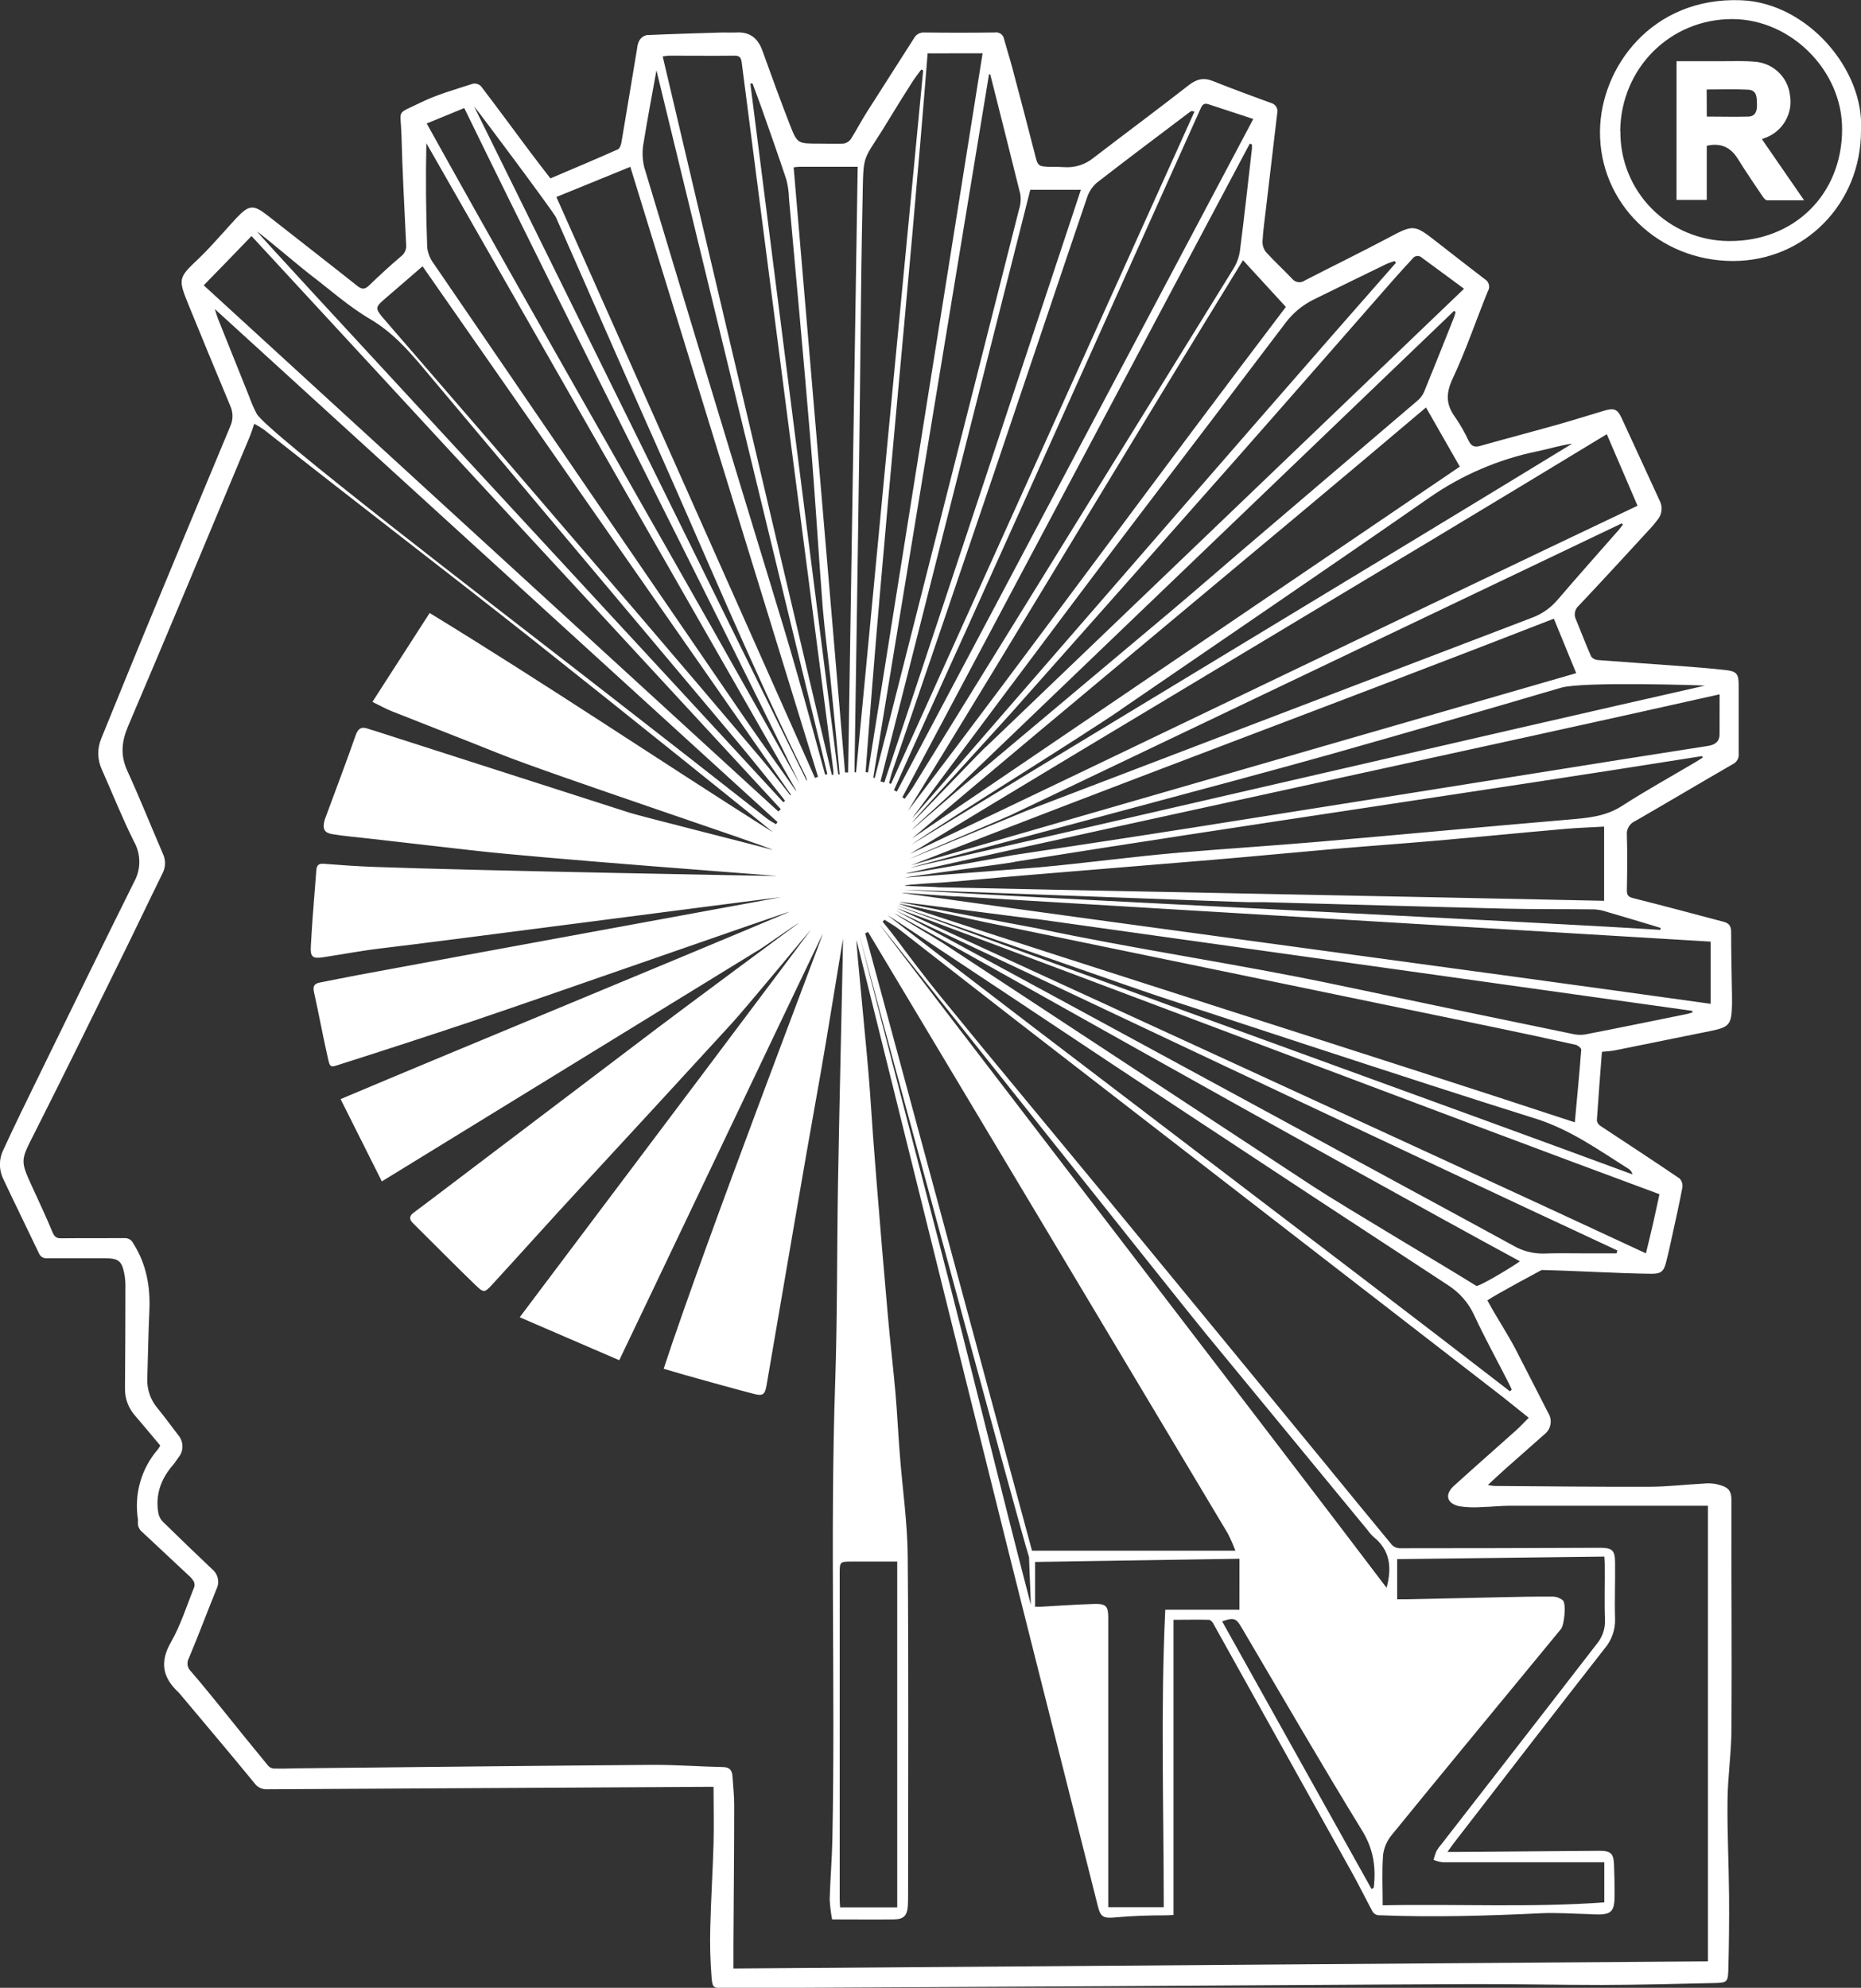 <svg width="162" height="173" viewBox="0 0 162 173" fill="none" xmlns="http://www.w3.org/2000/svg">
<rect x="0" y="0" width="162" height="173" fill="#333333" stroke="none"/>
<g clip-path="url(#clip0_11_1678)">
<path d="M13.947 125.801C13.19 124.9 12.479 124.042 11.755 123.2C11.17 122.542 10.857 121.687 10.88 120.808C10.909 117.908 10.913 115.008 10.916 112.111C10.927 111.741 10.905 111.37 10.85 111.004C10.62 109.719 10.35 109.506 9.07 109.506C7.424 109.506 5.779 109.506 4.133 109.506C3.974 109.528 3.811 109.494 3.673 109.41C3.536 109.327 3.431 109.199 3.377 109.047C2.34 106.865 1.264 104.699 0.24 102.51C0.066 102.118 -0.018 101.692 -0.006 101.264C0.005 100.835 0.113 100.415 0.309 100.033C1.297 97.883 2.35 95.744 3.393 93.611C6.141 87.991 8.879 82.368 11.666 76.768C11.969 76.23 12.128 75.624 12.128 75.007C12.128 74.39 11.969 73.784 11.666 73.246C10.643 71.204 9.8 69.071 8.869 66.98C8.67 66.555 8.563 66.092 8.555 65.622C8.547 65.152 8.638 64.686 8.823 64.254C10.123 61.066 11.413 57.874 12.729 54.693C15.162 48.814 17.605 42.94 20.058 37.07C20.18 36.792 20.242 36.492 20.238 36.188C20.235 35.885 20.167 35.586 20.039 35.31C18.821 32.398 17.614 29.478 16.419 26.548C15.477 24.219 15.514 24.196 17.343 22.456C18.1 21.735 18.791 20.942 19.505 20.162C19.877 19.762 20.229 19.343 20.605 18.95C21.697 17.809 22.069 17.793 23.313 18.769C25.906 20.804 28.513 22.826 31.096 24.877C31.504 25.205 31.754 25.205 32.136 24.838C33.044 23.96 33.976 23.101 34.94 22.285C35.09 22.166 35.208 22.01 35.28 21.833C35.353 21.656 35.378 21.463 35.355 21.273C35.206 18.094 35.026 14.916 34.947 11.734C34.877 9.421 34.427 10.001 36.618 8.926C38.053 8.218 39.63 7.789 41.16 7.288C41.286 7.264 41.417 7.271 41.54 7.308C41.663 7.345 41.775 7.411 41.867 7.501C43.286 9.352 44.661 11.236 46.06 13.104C46.672 13.923 47.304 14.742 47.913 15.525C49.887 14.683 51.842 13.867 53.774 13.005C53.955 12.924 54.074 12.579 54.103 12.35C54.567 9.627 55.011 6.898 55.469 4.158C55.488 3.919 55.561 3.687 55.683 3.48C55.82 3.268 56.033 3.117 56.278 3.057C58.487 2.956 60.698 2.893 62.906 2.828C63.301 2.828 63.696 2.848 64.088 2.828C65.269 2.756 65.974 3.323 66.362 4.397C67.142 6.55 67.918 8.7 68.748 10.833C69.406 12.511 69.436 12.498 71.259 12.498C71.983 12.498 72.707 12.527 73.427 12.498C73.552 12.479 73.672 12.436 73.78 12.37C73.888 12.305 73.982 12.219 74.056 12.117C74.55 11.347 74.968 10.528 75.458 9.758C76.811 7.618 78.193 5.498 79.542 3.362C79.627 3.19 79.761 3.046 79.928 2.951C80.096 2.856 80.288 2.813 80.48 2.828C82.514 2.854 84.549 2.854 86.585 2.828C86.675 2.811 86.767 2.813 86.857 2.832C86.947 2.851 87.032 2.887 87.107 2.939C87.183 2.99 87.247 3.056 87.297 3.133C87.347 3.21 87.381 3.295 87.398 3.385C87.621 4.204 87.885 5.023 88.102 5.833C88.76 8.313 89.418 10.797 90.053 13.287C90.35 14.487 90.307 14.496 91.594 14.523C91.942 14.523 92.294 14.523 92.643 14.546C93.57 14.613 94.486 14.321 95.2 13.73C97.955 11.616 100.746 9.545 103.487 7.409C104.168 6.878 104.78 6.73 105.587 7.055C107.232 7.71 108.93 8.343 110.615 8.952C110.715 8.974 110.809 9.016 110.892 9.076C110.974 9.135 111.044 9.21 111.097 9.297C111.149 9.384 111.184 9.481 111.198 9.582C111.212 9.682 111.205 9.785 111.178 9.883C110.849 12.671 110.52 15.453 110.191 18.248C110.082 19.179 109.947 20.11 109.901 21.043C109.896 21.381 110.012 21.709 110.23 21.967C110.948 22.757 111.741 23.478 112.481 24.261C112.61 24.422 112.796 24.527 113.001 24.555C113.205 24.583 113.413 24.532 113.58 24.412C115.989 23.173 118.425 21.984 120.82 20.716C123.048 19.533 123.088 19.507 125.056 21.043C126.451 22.131 127.847 23.222 129.252 24.297C129.339 24.348 129.416 24.415 129.477 24.496C129.537 24.576 129.582 24.668 129.606 24.766C129.631 24.863 129.636 24.965 129.621 25.065C129.606 25.164 129.571 25.26 129.518 25.346C128.488 27.866 127.626 30.461 126.468 32.918C125.859 34.209 125.852 35.189 126.665 36.3C127.111 36.947 127.502 37.63 127.833 38.341C128.067 38.816 128.33 38.954 128.857 38.807C131.065 38.181 133.287 37.604 135.495 36.981C136.884 36.592 138.259 36.153 139.641 35.743C140.504 35.487 140.8 35.599 141.168 36.398C142.277 38.787 143.37 41.186 144.476 43.578C144.611 43.842 144.666 44.139 144.634 44.434C144.601 44.729 144.482 45.008 144.291 45.236C144.107 45.478 143.916 45.717 143.709 45.94C141.626 48.205 139.546 50.475 137.433 52.71C137.262 52.856 137.145 53.056 137.101 53.276C137.057 53.497 137.09 53.726 137.193 53.926C137.634 54.994 138.039 56.075 138.509 57.134C138.574 57.222 138.657 57.295 138.753 57.348C138.849 57.402 138.956 57.433 139.065 57.442C141.553 57.635 144.041 57.799 146.529 57.986C147.747 58.077 148.968 58.176 150.186 58.313C151.173 58.418 151.351 58.641 151.351 59.624C151.351 61.61 151.351 63.592 151.351 65.575C151.374 65.765 151.336 65.957 151.244 66.125C151.151 66.292 151.008 66.427 150.834 66.508C147.994 68.147 145.177 69.825 142.34 71.46C142.105 71.561 141.908 71.735 141.778 71.955C141.649 72.175 141.593 72.431 141.619 72.685C141.669 74.274 141.649 75.867 141.619 77.456C141.619 77.895 141.711 78.052 142.195 78.174C144.828 78.829 147.438 79.54 150.057 80.228C150.524 80.353 150.696 80.605 150.696 81.113C150.696 82.964 150.742 84.816 150.771 86.683C150.771 86.942 150.771 87.204 150.771 87.467C150.725 89.174 150.551 89.39 148.889 89.731C146.129 90.294 143.366 90.854 140.599 91.409C140.24 91.481 139.865 91.494 139.447 91.54C139.296 93.538 139.135 95.531 139.006 97.523C139.024 97.621 139.062 97.714 139.119 97.796C139.176 97.878 139.25 97.947 139.335 97.998C141.639 99.522 143.943 101.023 146.21 102.566C146.307 102.67 146.38 102.794 146.421 102.93C146.463 103.066 146.473 103.209 146.45 103.349C146.19 104.738 145.878 106.118 145.575 107.501C145.407 108.268 145.246 109.031 145.048 109.794C144.831 110.679 144.594 110.866 143.709 110.856C140.747 110.82 137.153 110.594 134.201 110.528C134.201 110.528 130.315 112.599 129.476 113.17C130.196 114.526 131.223 116.06 131.934 117.429C132.888 119.268 133.816 121.119 134.767 122.957C134.958 123.255 135.03 123.612 134.969 123.96C134.908 124.307 134.719 124.619 134.438 124.835C133.329 125.818 132.21 126.801 131.101 127.784C130.601 128.226 130.114 128.688 129.518 129.239C129.704 129.279 129.892 129.307 130.081 129.324C134.57 129.353 139.056 129.409 143.544 129.393C145.137 129.393 146.727 129.199 148.323 129.114C148.693 129.076 149.067 129.093 149.432 129.167C150.363 129.399 150.729 129.606 150.725 130.612C150.702 137.195 150.768 143.778 150.725 150.358C150.725 152.491 150.396 154.617 150.38 156.751C150.35 159.493 150.492 162.239 150.515 164.985C150.53 167.121 150.509 169.256 150.452 171.388C150.419 172.489 150.347 172.558 149.267 172.584C145.976 172.662 142.705 172.741 139.424 172.751C135.593 172.751 131.763 172.662 127.932 172.679C117.316 172.721 106.702 172.803 96.086 172.862C85.076 172.924 74.067 172.98 63.058 173.033C62.12 173.033 62.021 173.033 61.942 172.089C61.826 170.639 61.788 169.185 61.83 167.731C61.886 165.316 62.044 162.904 62.113 160.493C62.159 158.854 62.113 157.232 62.113 155.509H61.215C48.565 155.576 35.913 155.647 23.26 155.722C23.039 155.734 22.818 155.689 22.62 155.591C22.421 155.492 22.252 155.344 22.128 155.161C19.999 152.563 17.824 150 15.665 147.425C15.624 147.375 15.58 147.326 15.533 147.281C14.158 146.003 13.888 144.659 14.875 142.929C15.727 141.451 16.241 139.777 16.886 138.181C16.922 138.093 16.939 137.999 16.936 137.904C16.933 137.809 16.91 137.716 16.869 137.631C16.742 137.427 16.583 137.245 16.399 137.09C15.017 135.779 13.621 134.505 12.242 133.204C12.124 133.06 12.044 132.889 12.012 132.706C12.004 132.554 12.004 132.402 12.012 132.25C11.835 131.16 11.901 130.044 12.205 128.981C12.509 127.919 13.045 126.936 13.773 126.103C13.839 126.008 13.898 125.907 13.947 125.801V125.801ZM67.639 76.24C67.639 76.208 47.12 74.713 40.982 73.993C38.02 73.648 35.058 73.318 32.123 72.98C31.057 72.859 29.987 72.77 28.931 72.597C28.243 72.485 28.072 72.151 28.23 71.489C28.251 71.397 28.278 71.306 28.312 71.217C29.187 68.825 30.109 66.443 30.945 64.031C31.175 63.356 31.485 63.222 32.083 63.438C32.228 63.491 32.376 63.523 32.524 63.572C39.951 65.962 47.38 68.349 54.811 70.732C55.755 71.037 66.299 73.681 67.25 73.966C67.004 73.707 47.9 67.38 43.417 65.575C40.317 64.326 37.194 63.127 34.088 61.892C33.554 61.678 33.051 61.393 32.419 61.085L37.402 53.349C47.682 59.634 57.223 66.069 67.296 72.443C66.856 72.036 53.175 61.062 46.531 55.8C38.672 49.574 30.882 43.647 23.017 37.424C22.736 37.222 22.441 37.041 22.135 36.88C21.957 37.388 21.891 37.634 21.727 38.033C18.219 46.415 14.734 54.804 11.166 63.163C10.584 64.529 10.459 65.722 11.087 67.095C12.177 69.471 13.141 71.902 14.181 74.304C14.31 74.578 14.373 74.879 14.364 75.182C14.355 75.485 14.274 75.781 14.128 76.047C12.943 78.452 11.798 80.874 10.61 83.279C8.076 88.42 5.555 93.568 2.968 98.68C1.794 101.003 1.734 100.973 2.837 103.365C3.429 104.65 4.028 105.931 4.571 107.239C4.732 107.619 4.9 107.773 5.312 107.769C7.148 107.747 8.988 107.769 10.827 107.753C10.985 107.742 11.142 107.779 11.278 107.859C11.414 107.938 11.523 108.057 11.591 108.199C12.746 110.004 13.098 111.974 13.002 114.074C12.91 116.04 12.887 118.006 12.822 119.956C12.779 120.902 13.096 121.83 13.71 122.554C14.332 123.311 14.905 124.111 15.507 124.887C15.745 125.159 15.878 125.506 15.882 125.867C15.886 126.227 15.76 126.577 15.527 126.853C15.372 127.066 15.237 127.292 15.066 127.489C14.026 128.688 13.513 130.055 13.779 131.647C13.824 131.93 13.951 132.193 14.145 132.404C15.576 133.81 17.027 135.199 18.482 136.582C18.728 136.785 18.898 137.066 18.964 137.378C19.03 137.689 18.988 138.014 18.844 138.299C18.034 140.301 17.274 142.32 16.442 144.309C16.337 144.492 16.298 144.705 16.331 144.913C16.363 145.121 16.465 145.312 16.619 145.456C17.561 146.547 18.465 147.667 19.374 148.785C20.69 150.423 22.026 152.078 23.366 153.7C23.495 153.832 23.671 153.91 23.856 153.916C24.514 153.932 25.172 153.916 25.831 153.896C36.207 153.792 46.58 153.674 56.956 153.595C58.931 153.595 60.935 153.746 62.926 153.788C63.528 153.788 63.736 154.087 63.765 154.617C63.815 155.443 63.913 156.256 63.91 157.095C63.91 161.151 63.867 165.205 63.844 169.258C63.844 169.913 63.844 170.569 63.844 171.319L148.678 170.696V131.048H147.905C142.389 131.048 136.873 131.048 131.355 131.048C130.591 131.048 129.828 131.139 129.051 131.156C128.377 131.21 127.699 131.188 127.03 131.09C125.931 130.851 125.737 130.065 126.563 129.314C128.34 127.699 130.15 126.119 131.937 124.517C132.332 124.166 132.688 123.773 133.076 123.387C132.23 122.715 131.503 122.122 130.772 121.545C116.511 110.518 102.251 99.486 87.99 88.45C84.725 85.923 81.481 83.371 78.219 80.838C77.834 80.54 77.4 80.307 76.992 80.045L76.834 80.218C77.202 80.674 77.581 81.126 77.93 81.595C79.22 83.325 80.516 85.048 81.879 86.723C86.763 92.713 91.722 98.644 96.639 104.611C102.885 112.193 109.122 119.78 115.351 127.371C117.289 129.734 119.218 132.106 121.169 134.455C121.343 134.633 121.579 134.736 121.827 134.744C127.628 134.744 133.429 134.731 139.23 134.704C140.316 134.704 140.579 134.881 140.592 135.956C140.615 137.595 140.54 139.233 140.592 140.871C140.626 141.83 140.294 142.767 139.664 143.493C135.294 149.083 130.966 154.699 126.626 160.312C126.431 160.558 126.257 160.82 126.004 161.174H126.872L139.217 161.076C140.204 161.076 140.461 161.286 140.5 162.285C140.536 163.157 140.55 164.028 140.55 164.906C140.55 166.407 140.273 166.663 138.776 166.61C138.624 166.61 138.47 166.587 138.318 166.584C136.916 166.555 135.514 166.446 134.119 166.512C129.459 166.735 124.802 166.872 120.139 166.686C119.993 166.7 119.845 166.668 119.718 166.594C119.591 166.519 119.491 166.407 119.432 166.273C118.945 165.372 118.309 164.09 117.813 163.193C113.747 155.883 109.676 148.576 105.6 141.271C105.527 141.143 105.363 140.976 105.238 140.973C104.251 140.947 103.237 140.973 102.154 140.973V166.659C101.805 166.682 101.684 166.692 101.41 166.692C99.979 166.692 98.547 166.738 97.132 166.869C96.082 166.964 95.816 166.869 95.579 165.935C92.936 155.423 90.257 144.898 87.625 134.373C83.495 117.829 74.648 82.148 74.566 81.837C74.477 81.926 75.517 91.789 75.738 95.131C75.904 97.676 76.092 100.219 76.3 102.759C76.612 106.672 76.941 110.582 77.288 114.49C77.482 116.718 77.745 118.943 77.946 121.171C78.104 122.993 78.189 124.822 78.334 126.647C78.561 129.576 78.993 132.506 79.016 135.438C79.101 145.223 79.049 155.011 79.049 164.798C79.049 165.146 79.049 165.496 79.029 165.844C78.973 166.718 78.67 167.036 77.811 167.046C76.04 167.066 74.27 167.046 72.434 167.046C72.323 166.463 72.253 165.873 72.223 165.28C72.276 163.517 72.424 161.757 72.46 159.998C72.72 146.792 72.253 133.584 72.7 120.375C72.898 114.585 72.852 108.785 72.947 102.992C73.049 96.629 73.421 81.493 73.378 81.722C73.22 82.604 71.92 90.717 71.43 93.443C69.808 102.468 68.294 111.512 66.731 120.549C66.589 121.368 66.421 121.532 65.582 121.299C63.551 120.772 61.534 120.195 59.513 119.635C58.97 119.484 58.437 119.307 57.773 119.123C61.3 108.343 71.69 81.28 71.627 81.254C71.14 82.237 54.301 117.587 53.906 118.38L45.241 114.641C52.81 104.591 70.749 80.739 70.601 80.89C70.515 80.969 64.914 87.748 63.66 89.112C59.143 94.038 54.618 98.953 50.085 103.857C47.663 106.478 45.27 109.159 42.845 111.797C42.187 112.508 42.114 112.537 41.423 111.872C39.567 110.086 37.767 108.245 35.934 106.436C35.565 106.072 35.67 105.78 36.023 105.528C36.579 105.105 37.142 104.693 37.698 104.27C44.157 99.374 50.618 94.479 57.081 89.583C59.764 87.552 69.238 80.54 69.531 80.33C69.495 80.284 65.951 82.807 65.911 82.758L33.239 102.818L29.648 95.655C39.913 91.323 58.546 83.653 68.754 79.344C68.731 79.278 46.965 86.919 40.995 88.918C37.285 90.157 33.566 91.369 29.839 92.555C28.641 92.936 28.753 93.024 28.463 91.723C28.062 89.937 27.733 88.138 27.335 86.353C27.223 85.858 27.335 85.609 27.828 85.514C28.941 85.294 30.056 85.068 31.172 84.858C37.856 83.607 68.211 78.052 68.001 78.079C64.46 78.498 37.747 82.011 33.163 82.538C31.471 82.738 29.793 83.056 28.108 83.315C27.209 83.456 26.999 83.259 27.058 82.352C27.108 81.549 27.15 80.743 27.209 79.94C27.315 78.528 27.427 77.115 27.539 75.706C27.572 75.313 27.736 75.143 28.177 75.175C29.638 75.29 31.099 75.392 32.561 75.448C41.568 75.778 67.273 76.24 67.639 76.24ZM75.573 81.12L75.31 81.218C80.152 99.131 84.994 117.044 89.836 134.957H107.541C107.35 134.447 107.13 133.948 106.883 133.463C96.458 116.017 86.021 98.569 75.573 81.12ZM121.623 139.19C121.953 139.19 122.196 139.19 122.456 139.19L130.66 139.007C132.148 138.977 133.622 138.941 135.123 138.951C135.46 138.95 135.787 139.066 136.048 139.279C136.357 139.577 136.176 141.409 135.88 141.776C135.093 142.739 134.303 143.696 133.51 144.656C129.393 149.656 125.26 154.65 121.169 159.677C120.75 160.172 120.483 160.777 120.399 161.42C120.287 162.845 120.363 164.284 120.363 165.821C126.767 165.69 133.198 166.03 139.654 165.565V162.072H138.835C134.416 162.072 129.996 162.072 125.573 162.072C125.303 162.036 125.04 161.965 124.789 161.859C124.856 161.598 124.942 161.341 125.046 161.092C125.168 160.884 125.31 160.689 125.471 160.509C127.09 158.425 128.71 156.34 130.331 154.254C133.219 150.54 136.106 146.815 138.993 143.08C139.486 142.494 139.743 141.747 139.714 140.983C139.654 139.374 139.714 137.758 139.694 136.146C139.694 135.937 139.674 135.727 139.661 135.471L121.623 135.691V139.19ZM70.943 67.704L71.209 67.603C65.768 49.928 60.322 32.233 54.87 14.519L48.433 17.144L70.943 67.704ZM139.872 37.788C121.005 49.256 98.021 62.884 79.21 74.317C98.916 64.952 122.802 53.385 142.547 44.014L139.872 37.788ZM17.735 24.831L67.757 70.627L67.968 70.418L21.895 20.542C20.532 21.951 19.173 23.37 17.735 24.831ZM72.407 67.429H72.549C72.549 67.21 72.549 66.987 72.509 66.774C71.173 56.485 69.836 46.196 68.498 35.907C67.181 25.749 65.87 15.591 64.565 5.433C64.506 4.971 64.348 4.843 63.907 4.846C62.031 4.866 60.158 4.846 58.283 4.846C58.111 4.846 57.953 4.882 57.687 4.909C62.601 25.779 67.508 46.616 72.407 67.419V67.429ZM78.769 77.079C78.795 77.132 81.576 77.168 81.599 77.22C100.927 77.636 120.291 77.98 139.638 78.397V71.941C138.473 72.007 137.364 72.04 136.258 72.138C132.513 72.466 128.771 72.836 125.023 73.164C122.104 73.419 119.178 73.626 116.259 73.875C112.708 74.183 109.161 74.53 105.606 74.828C100.312 75.265 95.015 75.702 89.714 76.139C87.213 76.339 84.683 76.598 82.181 76.794C81.961 76.804 78.983 76.974 78.769 77.07V77.079ZM107.894 135.658L90.103 135.937V139.836C90.281 139.836 90.432 139.836 90.573 139.836C92.123 139.754 93.67 139.636 95.22 139.593C96.306 139.564 96.474 139.78 96.474 140.848C96.474 148.955 96.474 157.061 96.474 165.165V165.981H101.305C101.305 157.34 101.025 148.745 101.437 140.095H107.89L107.894 135.658ZM137.088 97.677C137.292 95.469 137.489 93.417 137.647 91.353C137.647 91.222 137.357 90.973 137.167 90.93C134.883 90.419 132.595 89.926 130.305 89.452C115.428 86.374 100.543 83.302 85.65 80.235C84.686 80.035 78.209 78.596 78.199 78.646C96.28 84.593 118.889 91.684 137.088 97.677ZM148.909 81.949L83.327 78.013C83.327 78.072 78.512 77.653 78.505 77.712C100.354 80.769 127.011 84.298 148.909 87.362V81.949ZM77.39 68.16L77.564 68.222C86.371 48.719 95.176 29.215 103.981 9.709C103.744 9.647 103.678 9.663 103.625 9.709C100.914 11.76 98.189 13.798 95.5 15.886C95.097 16.23 94.796 16.678 94.631 17.18C91.919 25.152 89.25 33.141 86.545 41.12C83.61 49.769 80.662 58.414 77.703 67.056C77.577 67.41 77.495 67.786 77.39 68.16ZM77.939 78.973C77.913 79.035 124.385 100.272 143.278 109.08C143.492 108.186 143.696 107.373 143.883 106.554C144.071 105.735 144.252 104.863 144.456 103.932C125.283 96.841 97.119 86.1 77.939 78.986V78.973ZM124.134 35.461C110.049 47.392 93.489 61.02 79.401 72.967C94.46 62.757 111.981 50.846 127.077 40.612L124.134 35.461ZM69.258 68.796L69.297 68.773L37.115 12.465C37.049 15.532 37.079 18.54 37.188 21.545C37.253 22.062 37.455 22.553 37.773 22.967C46.856 36.262 55.949 49.548 65.052 62.825C66.428 64.834 67.879 66.8 69.258 68.796ZM68.804 69.225L68.853 69.163L36.783 23.173C35.769 24.051 34.723 24.962 33.67 25.863C32.617 26.765 32.584 26.791 33.515 27.866C36.661 31.501 39.805 35.137 42.947 38.774C47.166 43.674 51.379 48.577 55.587 53.483C59.155 57.651 62.709 61.828 66.25 66.014C67.135 67.056 67.955 68.153 68.804 69.225ZM79.397 71.571C79.457 71.63 85.825 64.89 85.884 64.949L127.445 25.13C126.129 24.146 124.947 23.298 123.776 22.429C123.721 22.376 123.656 22.334 123.584 22.308C123.512 22.282 123.435 22.272 123.359 22.278C123.283 22.284 123.209 22.307 123.142 22.344C123.075 22.382 123.018 22.433 122.973 22.495C122.374 23.15 121.765 23.806 121.176 24.481C116.73 29.55 112.29 34.639 107.834 39.691C101.217 47.182 94.591 54.662 87.954 62.131C87.18 62.992 80.144 70.69 79.397 71.571ZM135.264 53.844C116.707 61.076 97.748 68.075 79.289 75.313C98.442 69.775 117.99 64.143 137.209 58.585C136.581 57.055 135.936 55.482 135.264 53.844ZM78.104 165.994V135.904H74.132C73.121 135.904 73.095 135.93 73.095 136.929V165.293C73.095 165.522 73.118 165.752 73.131 165.994H78.104ZM108.203 22.646C98.485 38.443 88.665 54.932 79.025 70.585C89.991 56.167 101.137 40.914 111.935 26.712L108.203 22.646ZM149.692 60.427C128.959 65.086 99.393 71.397 78.868 76.011C78.956 76.126 88.082 74.442 88.132 74.432C93.318 73.642 98.508 72.865 103.691 72.049C116.216 70.07 128.742 68.081 141.267 66.082C143.729 65.694 146.19 65.307 148.652 64.922C149.264 64.828 149.689 64.575 149.689 63.89C149.692 62.783 149.692 61.675 149.692 60.427ZM80.362 6.128L80.19 6.055C79.95 6.383 79.694 6.711 79.476 7.038C78.756 8.172 78.038 9.306 77.344 10.456C74.984 14.372 75.182 12.963 75.08 17.688C74.925 24.897 74.899 32.106 74.797 39.315C74.671 48.376 74.537 57.435 74.392 66.492C74.392 66.735 74.392 66.974 74.392 67.216H74.52C76.455 46.852 78.402 26.489 80.362 6.128ZM77.821 68.766L78.061 68.9L109.098 10.355C107.716 9.899 106.442 9.476 105.169 9.064C104.724 8.919 104.603 9.244 104.461 9.562C99.268 21.14 94.069 32.717 88.865 44.295C85.7 51.336 82.518 58.372 79.322 65.404C78.815 66.531 78.321 67.652 77.821 68.766ZM76.017 67.678L76.146 67.704C76.561 66.092 76.973 64.482 77.383 62.874C81.166 47.978 84.944 33.083 88.717 18.189C88.85 17.766 88.883 17.317 88.813 16.879C87.954 13.412 87.078 9.935 86.2 6.468H86.094C82.727 26.869 79.368 47.273 76.017 67.678V67.678ZM69.087 14.562C70.581 32.149 72.073 49.704 73.562 67.226H73.829C74.106 49.676 74.383 32.106 74.662 14.516H69.617C69.485 14.523 69.353 14.523 69.087 14.562ZM77.271 79.658C92.561 91.484 116.157 109.264 131.444 121.089L131.598 120.942C131.503 120.736 131.411 120.523 131.305 120.319C130.318 118.383 129.262 116.469 128.344 114.497C127.852 113.407 127.051 112.485 126.04 111.842C118.199 106.715 110.368 101.57 102.549 96.406C97.317 92.968 77.314 79.596 77.271 79.658V79.658ZM88.319 70.781C88.339 70.827 79.19 74.691 79.21 74.736C79.539 74.618 89.023 70.693 89.343 70.568L133.319 53.778C134.204 53.456 134.989 52.909 135.597 52.192C137.354 50.135 139.161 48.116 140.945 46.081C141.06 45.95 141.152 45.803 141.274 45.662L141.172 45.55L88.319 70.781ZM80.75 4.643C79.104 25.549 76.876 46.34 75.35 67.2L75.563 67.226C78.885 46.39 82.209 25.528 85.535 4.64L80.75 4.643ZM79.397 71.211C79.45 71.26 108.394 37.758 121.521 22.865L121.39 22.715C121.133 22.813 120.87 22.892 120.623 23.009C118.54 24.022 116.457 25.035 114.37 26.063C113.403 26.536 112.562 27.228 111.915 28.085C107.514 33.892 103.103 39.693 98.682 45.488C93.4 52.418 79.654 70.827 79.397 71.211ZM88.319 75.018C88.319 75.058 78.775 76.329 78.775 76.378C79.433 76.342 89.833 75.539 90.491 75.48C94.519 75.113 98.656 74.546 102.687 74.202C106.719 73.858 110.799 73.603 114.864 73.252C122.104 72.629 129.324 71.941 136.558 71.329C138.18 71.191 139.743 71.073 141.185 70.146C143.294 68.786 145.496 67.57 147.658 66.289C147.849 66.174 148.033 66.05 148.224 65.932L148.165 65.804C128.304 68.96 108.163 71.837 88.319 75.005V75.018ZM18.699 26.896C18.831 27.302 18.887 27.518 18.969 27.721L21.691 34.511C21.874 35.028 22.094 35.532 22.349 36.018C23.25 37.594 42.371 52.228 51.099 59.008C56.364 63.095 61.611 67.191 66.839 71.296C67.069 71.456 67.309 71.601 67.556 71.732L67.685 71.545L18.699 26.896ZM37.145 10.748C48.248 30.736 59.908 50.767 69.61 68.222C60.909 50.367 50.381 29.864 40.413 9.404L37.145 10.748ZM132.306 109.768C116.697 101.327 77.841 79.393 77.801 79.455C78.387 79.868 81.365 81.611 81.961 82.004C92.727 89.082 103.494 96.156 114.262 103.225C116.96 104.994 125.78 110.198 128.505 111.905C128.719 112.039 132.006 110.03 132.306 109.768ZM83.202 68.655C83.241 68.697 79.361 72.154 79.401 72.197C79.562 72.072 83.653 68.537 83.811 68.406C89.817 63.368 95.821 58.329 101.822 53.287C104.511 51.023 107.16 48.699 109.835 46.432C114.355 42.576 118.874 38.721 123.394 34.868C123.64 34.66 123.836 34.399 123.967 34.105C124.852 31.948 125.711 29.782 126.573 27.617C126.632 27.469 126.665 27.308 126.711 27.154L126.576 27.056L83.202 68.655ZM89.688 16.515L76.649 68.006L76.978 68.101C82.683 50.931 88.387 33.735 94.091 16.515H89.688ZM77.939 79.222C77.939 79.222 105.498 94.148 114.028 98.791C119.915 102.002 125.819 105.178 131.704 108.392C132.514 108.871 133.443 109.115 134.386 109.097C135.564 109.051 136.745 109.08 137.927 109.08H140.717L140.796 108.831C123.213 100.665 77.939 79.222 77.939 79.222ZM78.548 69.392L78.756 69.513C78.973 69.209 79.206 68.914 79.414 68.596C81.755 64.817 84.09 61.036 86.42 57.255C93.397 45.978 100.372 34.703 107.344 23.429C107.644 22.956 107.843 22.428 107.93 21.876C108.315 18.9 108.637 15.922 108.98 12.943C108.988 12.817 108.988 12.69 108.98 12.563L108.789 12.507L78.548 69.392ZM90.284 79.989C90.284 80.048 78.305 78.436 78.301 78.495C78.298 78.554 90.225 80.789 90.264 80.789C98.883 82.62 107.624 83.872 116.262 85.687C123.127 87.136 129.998 88.567 136.874 89.98C137.232 90.069 137.604 90.087 137.97 90.032C140.908 89.462 143.844 88.859 146.776 88.263C146.967 88.224 147.151 88.165 147.339 88.112L147.309 87.975L90.284 79.989ZM71.828 67.419L72.022 67.374L57.144 6.121C56.756 8.297 56.361 10.332 56.032 12.386C55.892 13.101 55.907 13.837 56.078 14.546C59.698 26.587 63.344 38.621 67.017 50.649C67.83 53.333 68.662 56.013 69.416 58.706C70.255 61.603 71.022 64.513 71.828 67.419ZM148.428 59.67C148.339 59.647 137.798 59.293 135.886 59.853C129.215 61.819 122.536 63.747 115.851 65.637C108.265 67.793 79.206 75.467 79.223 75.533C96.981 71.519 130.456 63.727 148.415 59.67H148.428ZM97.563 61.767C93.9 64.28 82.965 71.021 79.302 73.531C96.063 63.3 120.11 48.843 136.857 38.613C135.824 38.751 134.853 39.066 133.862 39.269C130.47 39.962 127.255 41.339 124.417 43.316C115.489 49.525 106.505 55.626 97.55 61.767H97.563ZM70.212 67.934H70.258C70.221 67.796 70.173 67.662 70.117 67.531C65.375 57.913 61.294 48.021 56.92 38.25C54.044 31.817 51.247 25.356 48.397 18.917C48.196 18.458 41.311 9.237 41.272 9.267C50.437 27.856 61.063 49.345 70.212 67.934ZM68.188 69.811L68.343 69.707C68.205 69.477 65.411 66.007 64.147 64.503C55.055 53.696 45.964 42.883 36.872 32.063C35.499 30.425 34.114 28.885 32.205 27.761C30.296 26.637 28.717 25.195 26.986 23.891C26.453 23.491 22.928 20.519 22.378 20.145C22.299 20.227 53.827 54.217 68.188 69.821V69.811ZM72.963 67.377L73.092 67.41C72.99 66.296 72.891 65.185 72.786 64.074C72.625 62.386 72.457 60.702 72.286 59.018C72.075 57.009 71.799 55.004 71.627 52.989C71.242 48.096 70.969 43.194 70.548 38.305C69.966 31.293 69.314 24.284 68.682 17.275C68.668 16.722 68.591 16.173 68.455 15.637C67.767 13.556 67.027 11.492 66.299 9.411C66.043 8.687 65.766 7.969 65.5 7.245L65.319 7.288L72.963 67.377ZM101.328 86.851C101.302 86.919 78.084 78.747 78.061 78.816C91.676 83.865 128.488 97.166 142.103 102.206C142.083 102.108 142.044 102.016 141.987 101.935C141.93 101.853 141.858 101.783 141.774 101.73C139.167 100.092 136.696 98.3 133.635 97.343C123.684 94.243 102.174 87.116 101.328 86.86V86.851ZM120.705 138.181C121.182 136.395 120.998 134.904 119.567 133.757C119.374 133.579 119.201 133.382 119.05 133.168L104.945 116.043C102.447 113.012 76.712 80.582 76.514 80.392C76.478 80.435 112.721 127.623 120.705 138.191V138.181ZM119.389 164.395L119.583 164.297C119.787 162.56 119.583 160.994 118.612 159.382C115.009 153.513 111.56 147.546 108.061 141.612C107.614 140.848 107.403 140.75 106.386 141.107L119.389 164.395ZM144.528 80.923L144.565 80.759L143.959 80.572C142.62 80.173 141.284 79.766 139.944 79.38C139.58 79.251 139.201 79.171 138.815 79.144C136.212 79.108 133.609 79.144 131.006 79.078C123.99 78.908 116.973 78.701 109.944 78.514C109.496 78.514 109.049 78.514 108.601 78.514C108.601 78.547 78.683 77.397 78.68 77.43C90.652 78.2 132.539 80.156 144.515 80.926L144.528 80.923ZM89.734 139.659C89.711 138.676 89.603 136.503 89.579 135.52C88.842 133.315 74.77 81.257 74.77 81.257C77.067 90.144 79.371 99.03 81.681 107.917C84.334 118.104 87.072 129.478 89.734 139.659Z" fill="white"/>
<path d="M162 11.38C162 17.724 157.087 22.715 150.863 22.715C144.384 22.715 139.22 17.704 139.279 11.42C139.332 5.849 143.811 -0.269 151.538 0.02C157.34 0.229 162.329 6.092 162 11.38ZM141.056 11.429C141.043 12.673 141.276 13.908 141.743 15.061C142.21 16.215 142.901 17.266 143.777 18.153C144.653 19.04 145.696 19.747 146.846 20.231C147.997 20.716 149.232 20.97 150.482 20.978C156.175 21.027 160.355 16.921 160.355 11.246C160.378 6.167 155.922 1.684 150.831 1.661C145.404 1.632 141.086 5.938 141.04 11.429H141.056Z" fill="white"/>
<path d="M145.943 5.325C147.355 5.325 148.731 5.325 150.103 5.325C150.979 5.325 151.857 5.289 152.736 5.371C153.509 5.42 154.24 5.737 154.802 6.267C155.365 6.796 155.723 7.505 155.816 8.271C155.954 9.052 155.809 9.856 155.408 10.541C155.007 11.226 154.375 11.747 153.625 12.013L153.374 12.111L157.047 17.432C155.816 17.432 154.822 17.432 153.832 17.432C153.69 17.432 153.526 17.226 153.427 17.082C152.71 16.014 151.979 14.955 151.304 13.861C150.682 12.848 149.847 12.403 148.573 12.684V17.396H145.94L145.943 5.325ZM148.576 10.145C149.827 10.145 151.025 10.181 152.219 10.145C152.825 10.119 152.96 9.627 152.943 9.096C152.927 8.566 152.98 7.848 152.186 7.805C150.995 7.743 149.797 7.789 148.566 7.789L148.576 10.145Z" fill="white"/>
</g>
<defs>
<clipPath id="clip0_11_1678">
<rect width="162" height="173" fill="white"/>
</clipPath>
</defs>
</svg>
